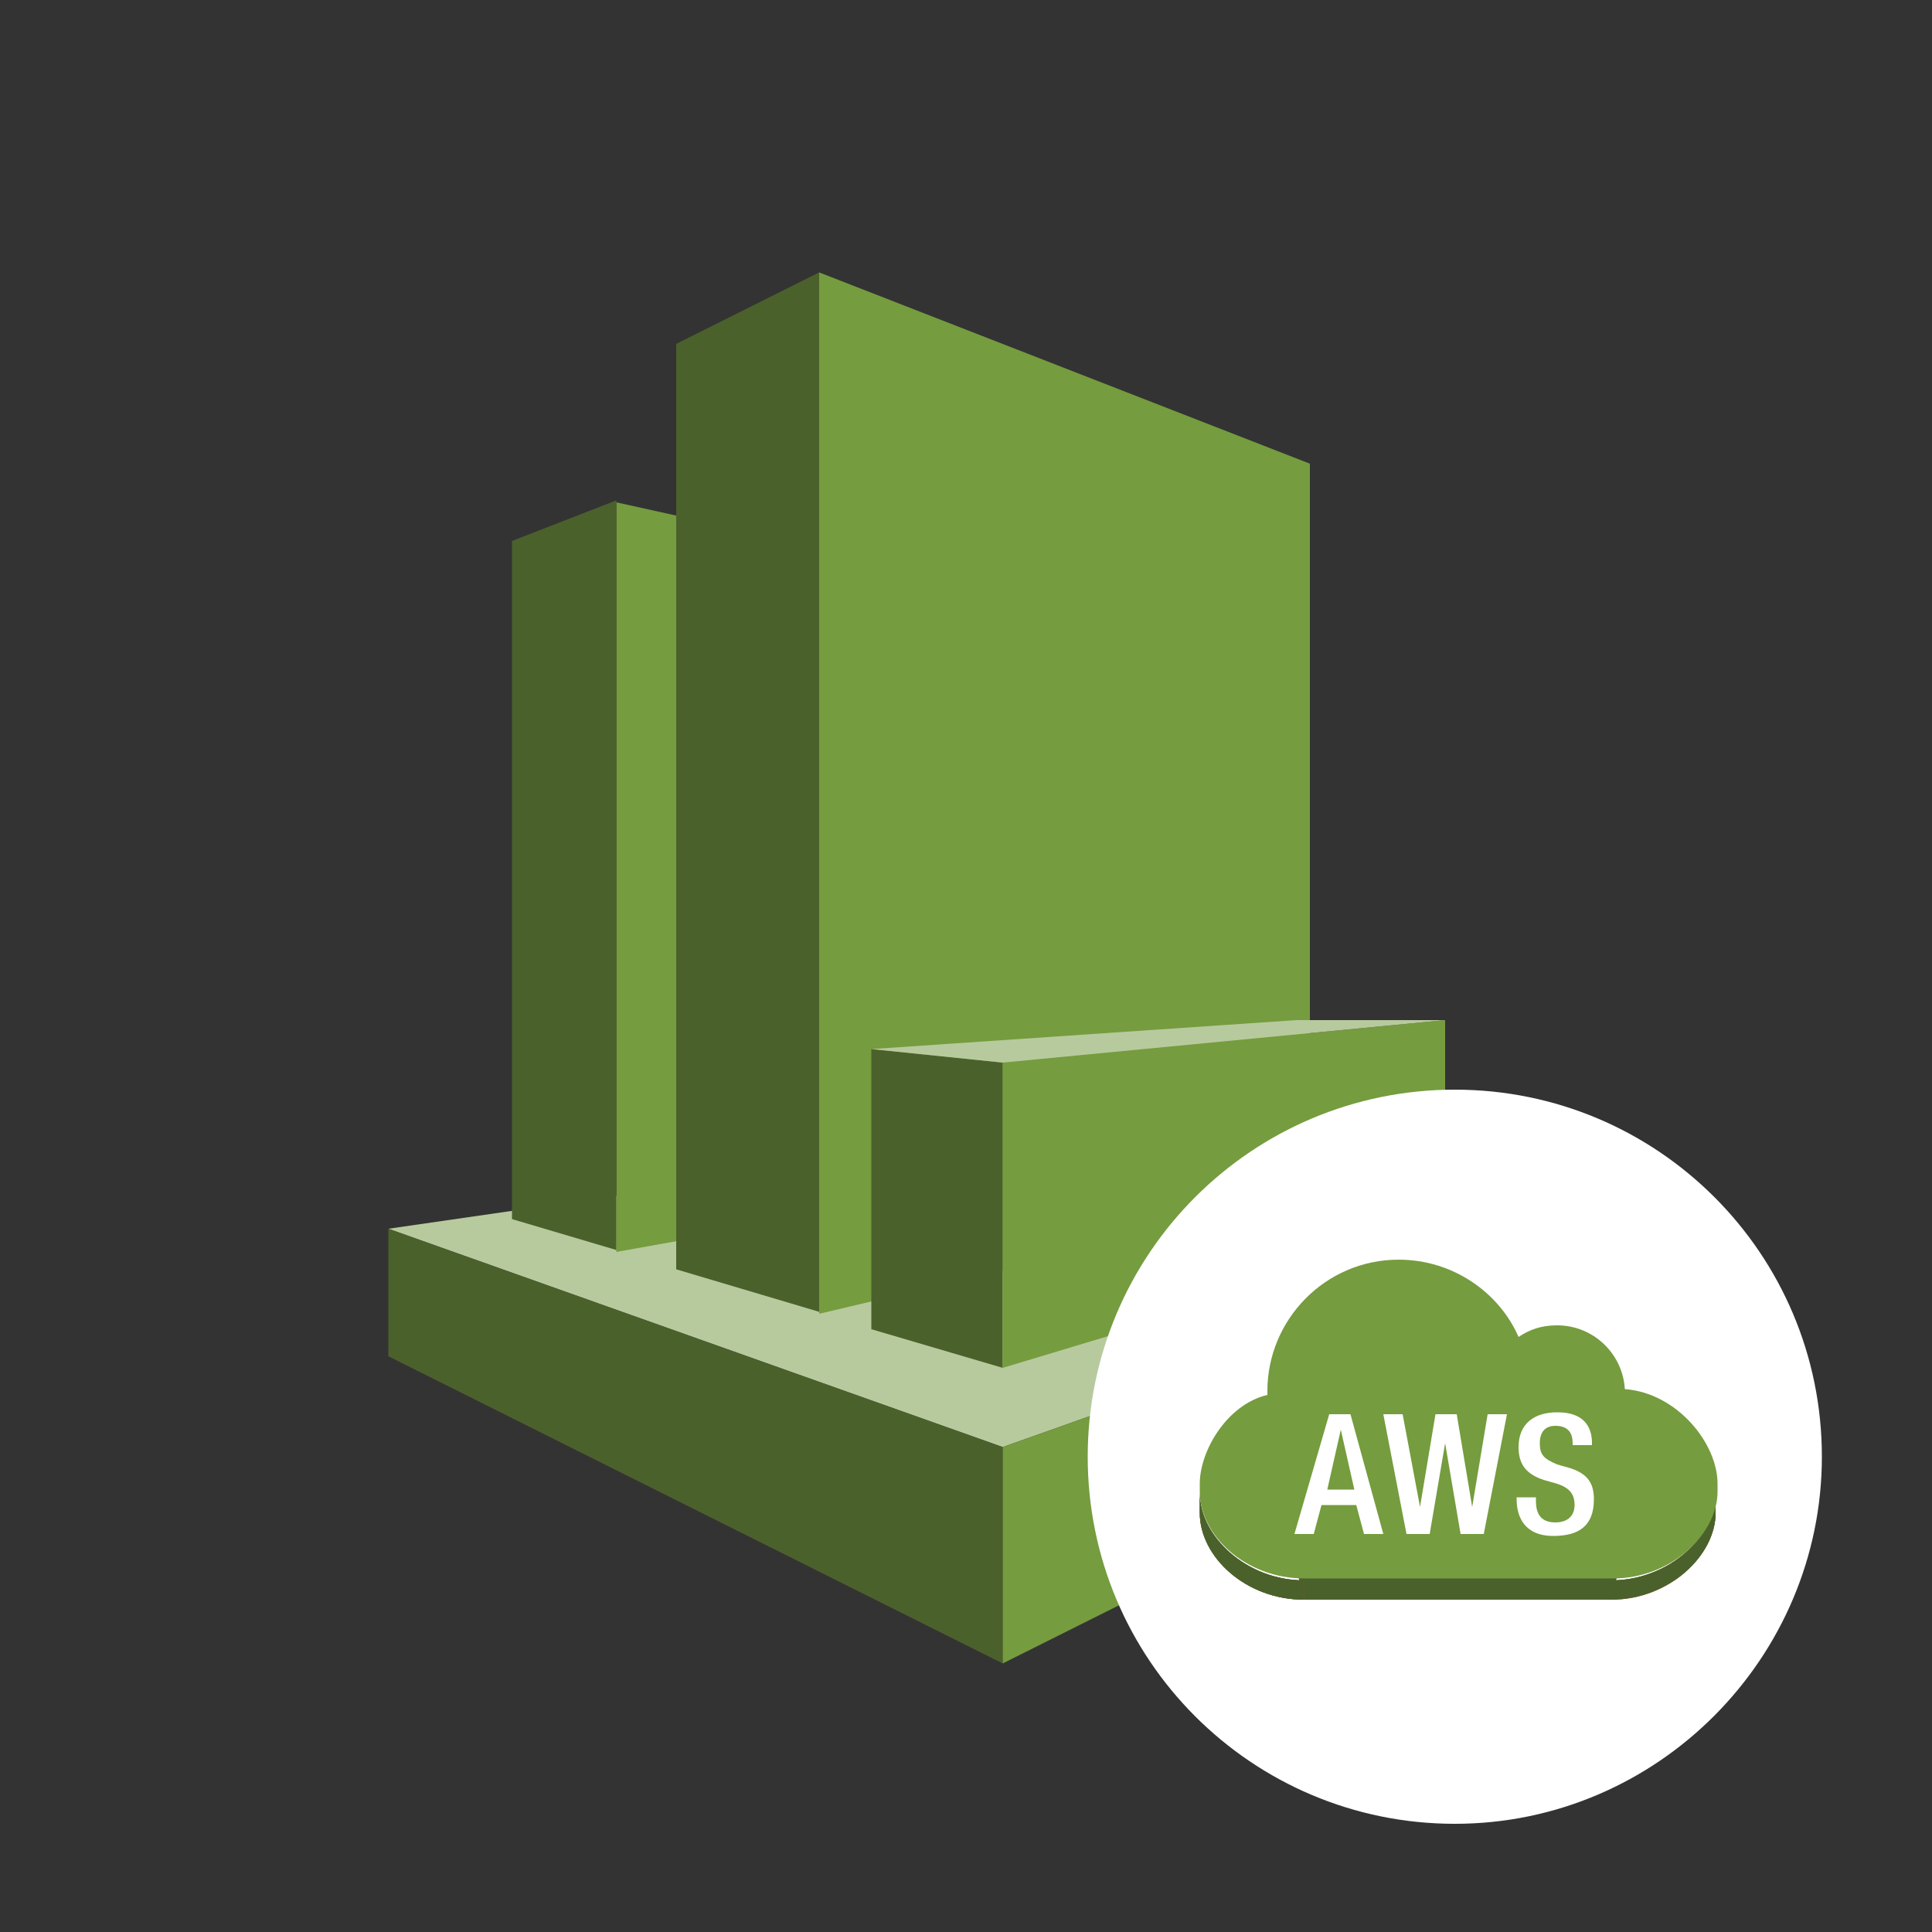 <?xml version="1.0" encoding="utf-8"?>
<!-- Generator: Adobe Illustrator 19.2.1, SVG Export Plug-In . SVG Version: 6.00 Build 0)  -->
<svg version="1.1" id="Layer_1" xmlns:svg="http://www.w3.org/2000/svg"
	 xmlns="http://www.w3.org/2000/svg" xmlns:xlink="http://www.w3.org/1999/xlink" x="0px" y="0px" width="100px" height="100px" viewBox="0 0 100 100"
	 style="enable-background:new 0 0 100 100;" xml:space="preserve">
<rect x="0" y="0" width="100" height="100" fill="#333333" stroke="none"/>
<style type="text/css">
	.st0{fill:#B7CA9D;}
	.st1{fill:#759C3E;}
	.st2{fill:#4B612C;}
	.st3{fill:#FFFFFF;}
	.st4{fill:#9D5125;}
	.st5{clip-path:url(#SVGID_2_);fill:#4B612C;}
	.st6{clip-path:url(#SVGID_4_);fill:#4B612C;}
	.st7{clip-path:url(#SVGID_6_);fill:#4B612C;}
	.st8{clip-path:url(#SVGID_8_);fill:#4B612C;}
	.st9{clip-path:url(#SVGID_10_);fill:#4B612C;}
</style>
<g>
	<polygon class="st0" points="83.7,63.6 51.9,59 20.1,63.6 51.9,74.9 	"/>
	<polygon class="st1" points="67.8,62 42.4,68 42.4,14.1 67.8,24 	"/>
	<polygon class="st1" points="50.9,61.4 31.9,64.8 31.9,26 50.9,30.2 	"/>
	<polygon class="st2" points="45.1,68.8 51.9,70.8 51.9,55 45.1,54.3 	"/>
	<polygon class="st2" points="42.4,67.9 35,65.7 35,17.8 42.4,14.1 	"/>
	<polygon class="st2" points="51.9,74.9 20.1,63.6 20.1,70.2 51.9,86.1 	"/>
	<polygon class="st1" points="83.7,70.2 51.9,86.1 51.9,74.9 83.7,63.6 	"/>
	<polygon class="st2" points="26.5,63.1 31.9,64.7 31.9,25.9 26.5,28 	"/>
	<polygon class="st1" points="74.8,52.8 51.9,55 51.9,70.8 74.8,63.9 	"/>
	<polygon class="st0" points="74.8,52.8 67.1,52.8 45.1,54.3 51.9,55 	"/>
</g>
<g id="nyt_x5F_exporter_x5F_info">
</g>
<path class="st3" d="M75.3,94.4c-10.5,0-19-8.5-19-19s8.5-19,19-19s19,8.5,19,19C94.3,85.8,85.8,94.4,75.3,94.4z"/>
<g>
	<path class="st4" d="M88.8,77.3v1c0,2.2-2.4,4.5-5.4,4.5v-1C86.4,81.8,88.8,79.5,88.8,77.3z"/>
	<path class="st2" d="M88.8,77.3v1c0,2.2-2.4,4.5-5.4,4.5v-1C86.4,81.8,88.8,79.5,88.8,77.3z"/>
	<g>
		<defs>
			<path id="SVGID_1_" d="M88.8,77.3v1c0,2.2-2.4,4.5-5.4,4.5v-1C86.4,81.8,88.8,79.5,88.8,77.3z"/>
		</defs>
		<clipPath id="SVGID_2_">
			<use xlink:href="#SVGID_1_"  style="overflow:visible;"/>
		</clipPath>
		<path class="st5" d="M88.8,77.3v1c0,0.2,0,0.3,0,0.5v-1C88.8,77.6,88.8,77.5,88.8,77.3"/>
	</g>
	<g>
		<defs>
			<path id="SVGID_3_" d="M88.8,77.3v1c0,2.2-2.4,4.5-5.4,4.5v-1C86.4,81.8,88.8,79.5,88.8,77.3z"/>
		</defs>
		<clipPath id="SVGID_4_">
			<use xlink:href="#SVGID_3_"  style="overflow:visible;"/>
		</clipPath>
		<path class="st6" d="M88.8,77.8v1c0,0.2-0.1,0.4-0.1,0.6v-1C88.7,78.1,88.8,77.9,88.8,77.8"/>
	</g>
	<g>
		<defs>
			<path id="SVGID_5_" d="M88.8,77.3v1c0,2.2-2.4,4.5-5.4,4.5v-1C86.4,81.8,88.8,79.5,88.8,77.3z"/>
		</defs>
		<clipPath id="SVGID_6_">
			<use xlink:href="#SVGID_5_"  style="overflow:visible;"/>
		</clipPath>
		<path class="st7" d="M88.7,78.3v1c-0.1,0.2-0.2,0.5-0.3,0.7v-1C88.5,78.8,88.6,78.6,88.7,78.3"/>
	</g>
	<g>
		<defs>
			<path id="SVGID_7_" d="M88.8,77.3v1c0,2.2-2.4,4.5-5.4,4.5v-1C86.4,81.8,88.8,79.5,88.8,77.3z"/>
		</defs>
		<clipPath id="SVGID_8_">
			<use xlink:href="#SVGID_7_"  style="overflow:visible;"/>
		</clipPath>
		<path class="st8" d="M88.4,79v1c-0.8,1.5-2.7,2.7-4.9,2.7v-1C85.6,81.8,87.5,80.6,88.4,79"/>
	</g>
	<polygon class="st2" points="83.7,81.6 83.4,82.8 67.5,82.8 67.2,81.6 	"/>
	<path class="st4" d="M67.5,81.8v1c-3,0-5.4-2.2-5.4-4.5v-1C62.1,79.5,64.5,81.8,67.5,81.8z"/>
	<path class="st2" d="M67.5,81.8v1c-3,0-5.4-2.2-5.4-4.5v-1C62.1,79.5,64.5,81.8,67.5,81.8z"/>
	<g>
		<defs>
			<path id="SVGID_9_" d="M67.5,81.8v1c-3,0-5.4-2.2-5.4-4.5v-1C62.1,79.5,64.5,81.8,67.5,81.8z"/>
		</defs>
		<clipPath id="SVGID_10_">
			<use xlink:href="#SVGID_9_"  style="overflow:visible;"/>
		</clipPath>
		<path class="st9" d="M67.5,81.8v1c-3,0-5.4-2.2-5.4-4.5v-1C62.1,79.5,64.5,81.8,67.5,81.8"/>
	</g>
	<path class="st1" d="M72.4,65.2c2.8,0,5.2,1.7,6.2,4c0.6-0.4,1.2-0.6,2-0.6c1.9,0,3.4,1.5,3.5,3.3c2.7,0.2,4.8,2.8,4.8,4.9v0.4
		c0,2.2-2.4,4.5-5.4,4.5h-16c-3,0-5.4-2.2-5.4-4.5v-0.4c0-1.7,1.4-4.1,3.5-4.6c0-0.1,0-0.1,0-0.2C65.6,68.3,68.6,65.2,72.4,65.2z"/>
	<path class="st3" d="M68.8,73.2L67,79.4h1l0.4-1.5h1.8l0.4,1.5h1l-1.7-6.2C70.1,73.2,68.8,73.2,68.8,73.2z M68.7,77.1l0.7-3.1
		l0.7,3.1H68.7z"/>
	<polygon class="st3" points="76.2,78 76.2,78 75.4,73.2 74.3,73.2 73.5,78 72.6,73.2 71.6,73.2 72.8,79.4 74,79.4 74.8,74.7
		75.6,79.4 76.8,79.4 78,73.2 77,73.2 	"/>
	<path class="st3" d="M81.3,76l-0.7-0.2c-0.7-0.3-0.9-0.5-0.9-1.1c0-0.7,0.4-0.9,0.8-0.9c0.6,0,0.9,0.3,0.9,0.9v0.1h1v-0.1
		c0-0.6-0.2-1.6-1.8-1.6c-1.2,0-2,0.6-2,1.8c0,0.9,0.4,1.4,1.3,1.7l0.7,0.2c0.6,0.2,0.9,0.5,0.9,1.1c0,0.5-0.3,0.9-1,0.9
		s-1-0.4-1-1.1v-0.2h-1v0.1c0,0.9,0.4,1.9,1.9,1.9c1.3,0,2.1-0.5,2.1-1.9C82.5,76.8,82.2,76.3,81.3,76z"/>
</g>
</svg>
